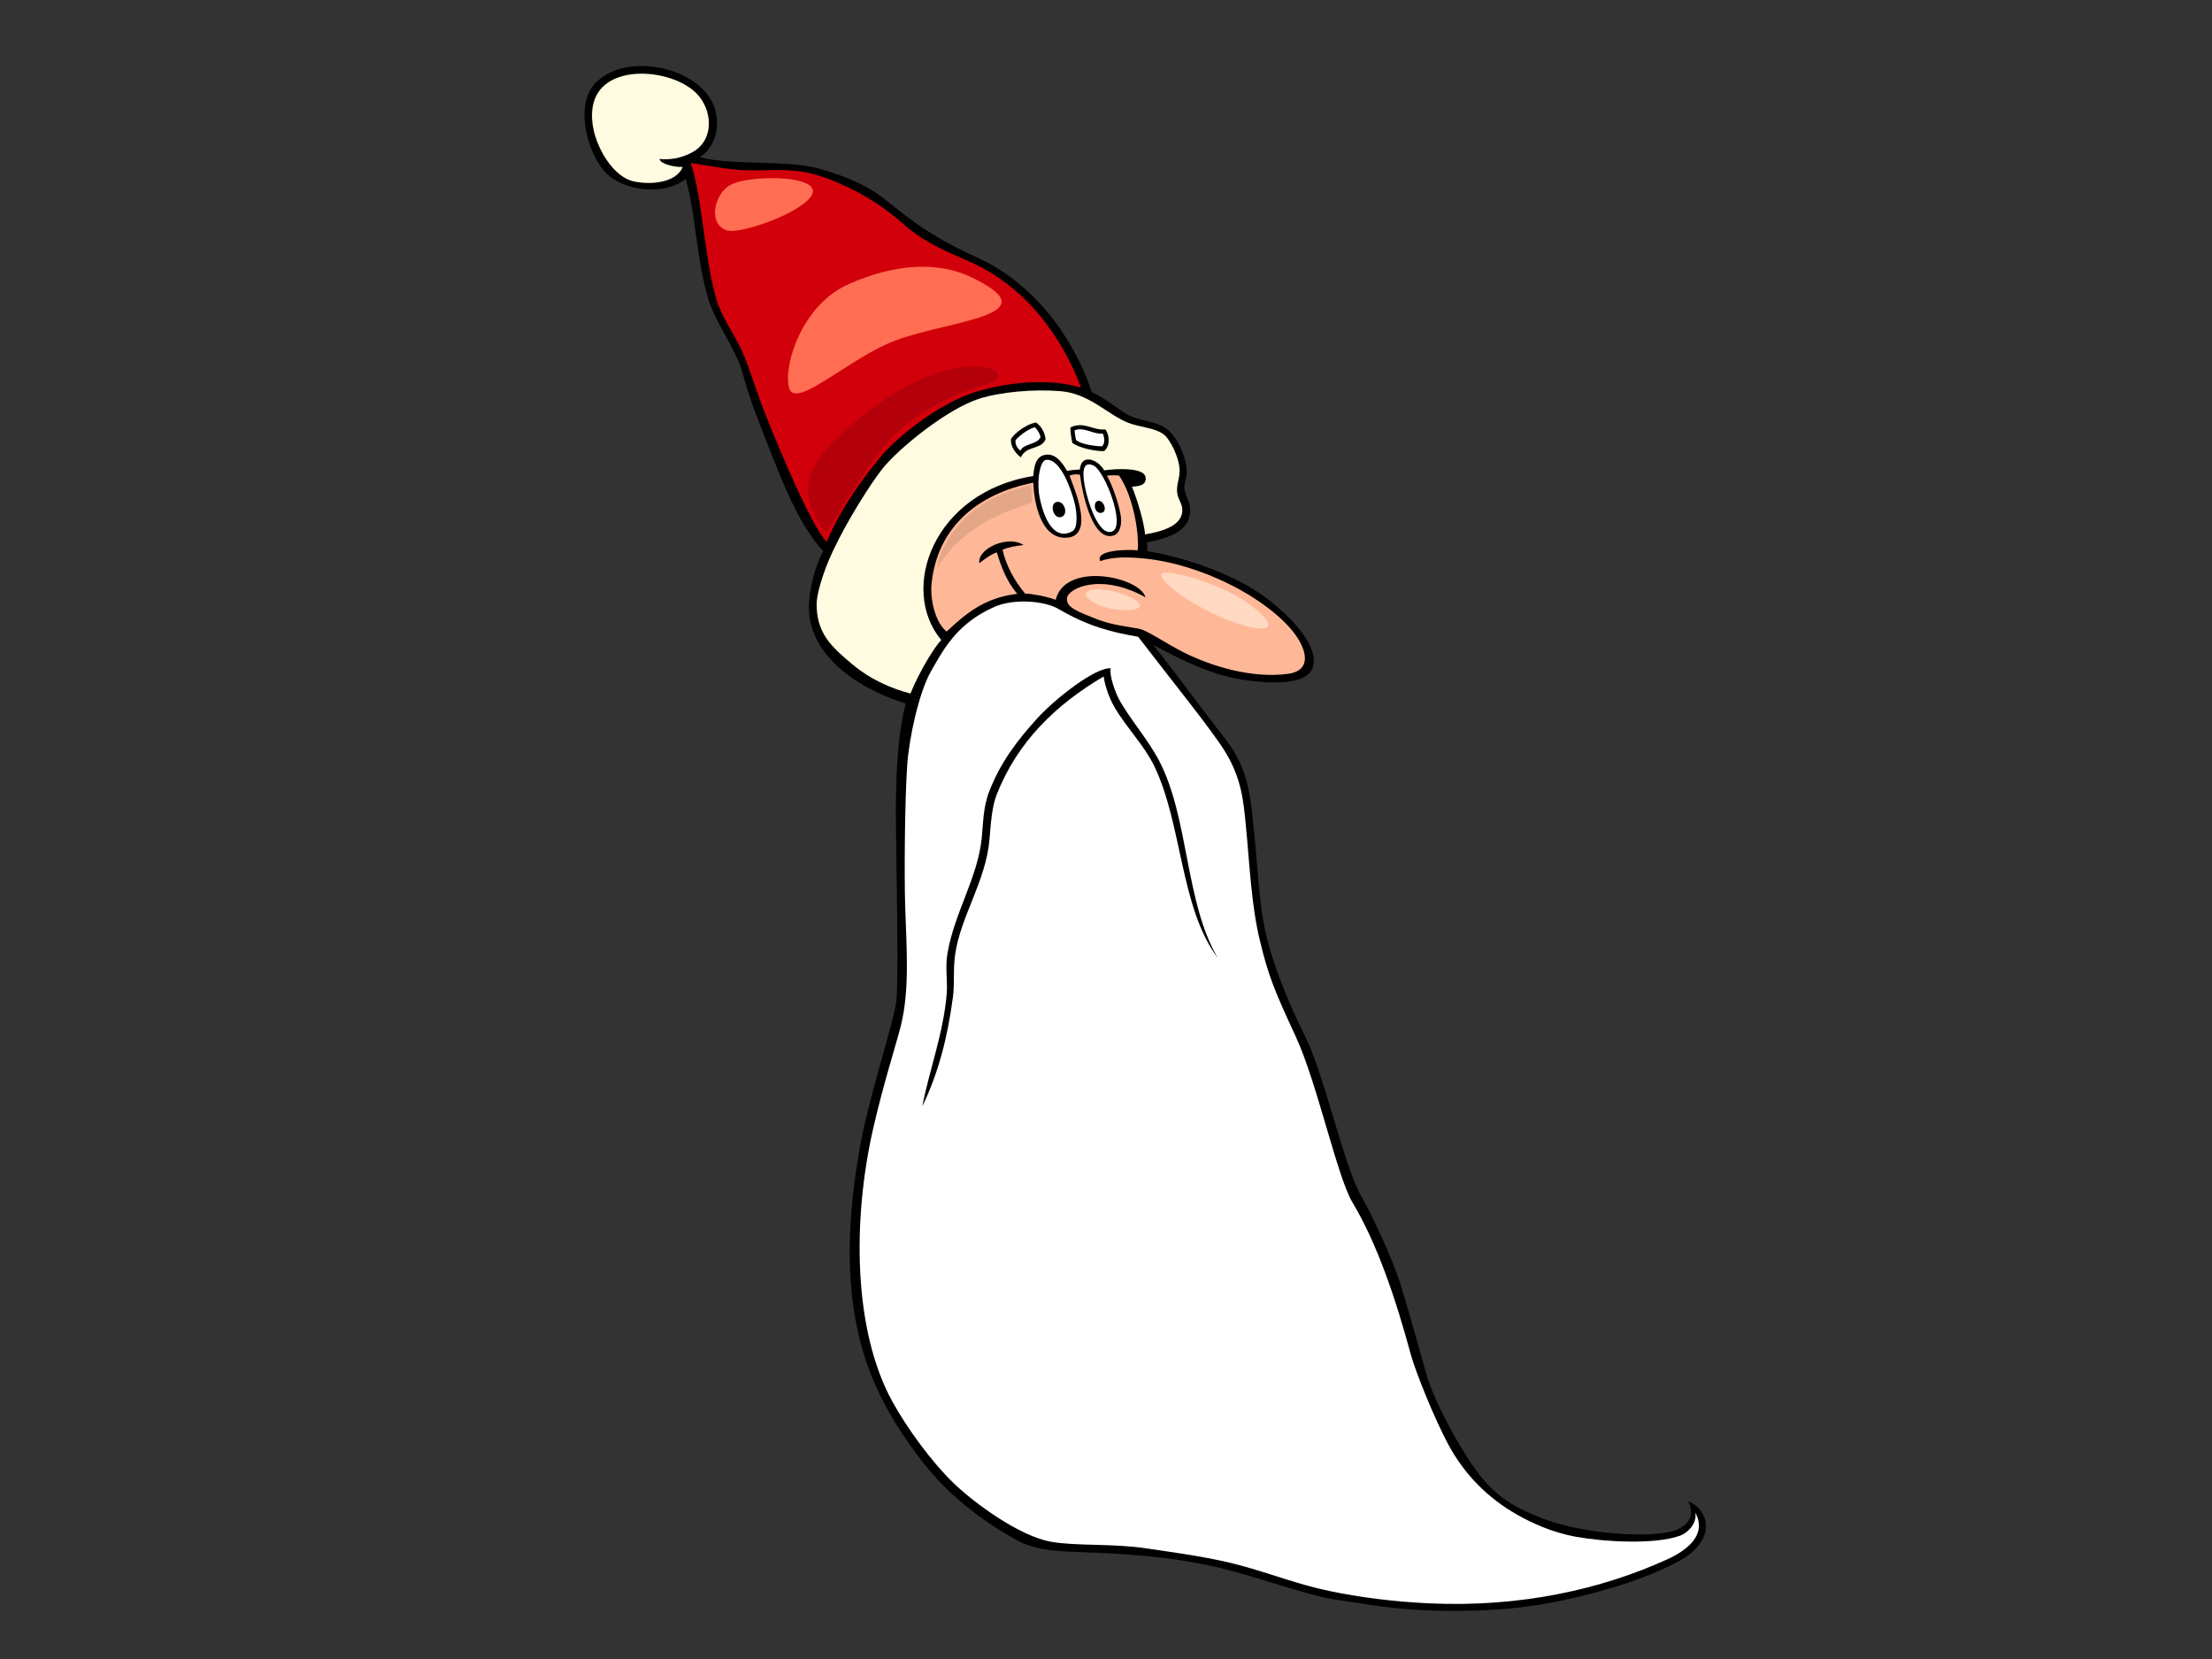 <?xml version="1.0" encoding="utf-8"?>
<!-- Generator: Adobe Illustrator 17.0.0, SVG Export Plug-In . SVG Version: 6.00 Build 0)  -->
<!DOCTYPE svg PUBLIC "-//W3C//DTD SVG 1.1//EN" "http://www.w3.org/Graphics/SVG/1.1/DTD/svg11.dtd">
<svg version="1.1" id="Layer_1" xmlns="http://www.w3.org/2000/svg" xmlns:xlink="http://www.w3.org/1999/xlink" x="0px" y="0px"
	 width="800px" height="600px" viewBox="0 0 800 600" enable-background="new 0 0 800 600" xml:space="preserve">
<rect x="0" y="0" width="800" height="600" fill="#333333" stroke="none"/>
<g>
	<path fill-rule="evenodd" clip-rule="evenodd" d="M367.058,556.667c-7.145-4.138-22.512-13.052-35.268-30.384
		c-6.496-8.827-16.944-23.513-21.636-45.223c-4.693-21.71-2.883-43.67,0.39-63.621c3.274-19.951,13.173-48.834,13.696-56.024
		c0.641-8.86,0.172-31.911,0.031-45.174c-0.209-19.822-1.289-43.753,3.292-61.826c-13.843-4.157-31.806-14.257-34.673-30.594
		c-1.319-7.509,1.654-18.589,4.82-24.511c-7.698-8.262-13.621-22.045-18.531-34.688c-3.714-9.552-7.804-19.17-10.569-29.519
		c-2.523-9.454-10.243-18.355-12.898-28.458c-4.139-15.758-4.153-29.451-7.707-41.955c-8.221,6.484-22.521,4.042-28.541-1.836
		c-6.848-6.694-11.792-24.402-4.416-32.495c10.785-11.83,36.821-6.41,42.863,7.307c2.924,6.637,1.349,15.245-4.899,19.187
		c12.204,3.085,31.318,0.968,42.451,3.942c7.925,2.117,16.619,5.417,22.805,9.962c7.373,5.415,14.742,13.148,35.216,22.43
		c24.779,11.23,37.427,35.869,41.303,48.605c1.929,0.758,4.765,2.624,7.126,4.201c2.155,1.432,4.636,3.448,6.735,4.397
		c4.129,1.863,9.507,2.051,12.949,4.449c3.894,2.709,7.665,10.477,7.623,15.938c-0.016,2.253-1.09,3.972-0.855,6.083
		c0.236,2.092,1.673,4.013,1.964,6.399c1.069,8.655-7.422,11.268-15.531,12.902c0.224,0.829,0.173,2.493,0.083,3.172
		c14.369,2.329,32.101,8.68,42.95,16.863c10.859,8.178,19.751,18.75,16.696,25.782c-3.058,7.032-21.354,4.844-29.518,2.984
		c-10.903-2.485-22.112-8.652-28.083-11.825c5.108,6.02,16.921,22.242,26.016,33.832c9.094,11.596,9.321,21.68,10.798,35.798
		c1.065,10.166,1.609,23.338,3.647,33.016c2.177,10.305,7.115,24.028,14.472,38.723c7.359,14.694,13.94,46.66,20.563,58.31
		c3.149,5.537,10.948,21.423,14.243,32.181c3.301,10.755,6.071,20.81,9.056,31.524c2.986,10.717,13.479,29.789,20.216,37.923
		c6.74,8.137,13.581,11.508,22.253,14.82c15.218,5.81,39.34,7.048,47.303,4.312c8.103-2.798,6.114-8.603,5.143-10.578
		c3.429,1.241,7.176,5.442,6.196,10.695c-0.701,3.753-3.902,7.433-7.666,9.762c-6.271,3.868-16.152,7.69-24.005,10.114
		c-8.243,2.548-17.283,4.864-26.801,6.516c-20.053,3.483-46.002,3.265-65.413-0.065c-5.075-0.876-10.186-1.307-15.113-2.509
		c-14.247-3.481-27.322-8.674-41.617-11.588c-14.604-2.979-29.252-4.051-45.935-4.607
		C382.929,561.072,374.203,560.807,367.058,556.667z"/>
	<path fill-rule="evenodd" clip-rule="evenodd" fill="#FFFBE0" d="M228.759,65.491c-9.014-2.291-17.768-19.244-13.578-29.83
		c5.022-12.692,27.715-10.625,36.465-2.133c6.072,5.886,6.909,16.895-1.072,21.437c-4.389,2.499-9.105,2.908-12.046,2.512
		c0.228,1.806,5.376,3.052,8.38,2.894C244.59,66.31,234.674,66.992,228.759,65.491z"/>
	<path fill-rule="evenodd" clip-rule="evenodd" fill="#D2000A" d="M353.448,141.564c-13.673,3.993-29.421,16.844-35.081,23.783
		c-5.87,7.209-13.722,17.381-19.405,30.638c-6.361-6.664-21.242-43.207-24.496-52.386c-3.256-9.179-4.605-13.805-7.107-18.698
		c-2.181-4.255-6.64-11.107-8.179-16.334c-4.593-15.646-4.967-36.205-9.376-49.647c5.776,0.933,13.66,2.384,19.395,2.646
		c6.536,0.295,13.65-0.603,20.679,0.491c6.296,0.974,12.127,3.442,17.202,5.873c7.606,3.641,13.969,8.028,19.994,13.388
		c6.079,5.417,13.055,8.764,21.17,12.228c7.734,3.301,13.427,6.601,20.391,12.785c9.835,8.742,17.976,21.811,22.306,33.837
		C378.884,136.665,364.669,138.288,353.448,141.564z"/>
	<path fill-rule="evenodd" clip-rule="evenodd" fill="#FFFBE0" d="M378.099,164.472c-3.547,0.586-4.111,4.17-4.382,7.684
		c-36.145,5.783-48.687,40.938-33.29,59.331c-2.073,1.994-7.616,10.687-11.151,19.337c-6.231-1.628-14.09-4.716-21.155-10.684
		c-7.062-5.968-12.962-10.941-12.768-22.056c0.049-2.826,1.948-10.461,5.854-18.747c5.447-11.563,13.836-24.656,18.021-29.915
		c5.69-7.141,23.203-21.473,34.889-25.215c7.668-2.458,19.814-3.538,29.432-2.739c10.252,0.857,16.473,7.984,23.953,11.219
		c4.323,1.871,9.608,1.83,13.149,4.258c2.59,1.781,6.235,9.184,5.964,13.892c-0.16,2.662-1.308,5.052-0.812,7.788
		c0.427,2.362,2.114,3.89,1.769,6.593c-0.654,5.098-7.316,6.991-13.445,8.066c-0.307-4.397-3.007-13.115-4.731-17.261
		c1.616-0.134,5.612-0.223,4.884-3.576c-0.737-3.35-10.127-3.039-14.973-2.329c-0.681-1.509-3.288-4.048-5.824-3.944
		c-2.864,0.115-2.931,3.636-2.931,3.636s-2.594,0.057-4.637,0.51C384.758,168.329,382.16,163.798,378.099,164.472z"/>
	<path fill-rule="evenodd" clip-rule="evenodd" fill="#FFFFFF" d="M388.572,181.585c0.956,3.652,1.379,9.389-0.762,10.576
		c-5.281,2.924-9.499-1.678-11.69-11.628c-1.352-6.14-0.099-14.001,2.24-14.233C383.75,165.773,387.617,177.933,388.572,181.585z"/>
	<path fill-rule="evenodd" clip-rule="evenodd" fill="#FFFFFF" d="M402.232,192.202c-5.026,1.95-9.036-11.533-9.914-16.413
		c-0.88-4.877-0.88-9.269,3.164-7.419C399.529,170.222,407.263,190.254,402.232,192.202z"/>
	<path fill-rule="evenodd" clip-rule="evenodd" fill="#FFB897" d="M390.598,171.744c0.775,6.366,3.991,21.546,10.376,22.119
		c3.889,0.349,4.559-3.573,4.502-5.916c-0.09-3.584-3.007-12.381-5.149-15.905c0.863-0.12,3.268-0.284,4.429,0.003
		c4.648,6.666,7.294,19.533,6.707,26.983c-4.246-0.404-15.474-0.022-13.55,3.898c3.62-1.181,7.597-1.675,15.006-1.026
		c12.931,1.132,25.943,6.028,36.017,11.647c7.474,4.168,19.451,12.599,22.403,21.298c1.776,5.237-0.516,8.159-5.397,8.838
		c-13.528,1.871-28.473-3.036-37.775-7.7c-6.627-3.319-13.161-8.011-16.348-8.617c-3.182-0.608-9.683-1.282-14.922-3.347
		c-7.196-2.831-11.491-4.367-10.995-7.776c0.487-3.418,12.014-9.252,28.384-0.221c-2.066-7.441-29.005-13.101-32.479,0.911
		c-3.703-1.334-8.345-2.149-11.075-2.264c-4.017-4.768-6.886-10.327-8.171-15.872c2.14-0.865,4.432-1.323,7.593-1.664
		c-5.281-3.693-16.686,1.05-15.967,6.576c1.548-1.225,4.091-3.189,6.324-3.933c1.628,5.423,3.632,10.551,7.394,15
		c-12.036,1.375-18.876,7.433-25.544,13.641c-3.831-3.009-6.101-11.105-5.43-17.49c2.093-19.907,16.2-32.23,36.765-36.358
		c0.282,6.937,2.574,19.975,11.563,19.926c10.892-0.065,3.507-17.144,1.562-22.46C387.887,171.501,389.909,171.406,390.598,171.744z
		"/>
	<path fill-rule="evenodd" clip-rule="evenodd" fill="#FFFFFF" d="M322.814,507.028c5.32,9.637,14.142,21.726,22.173,29.456
		c7.99,7.698,24.121,19.178,35.117,21.112c9.198,1.615,22.247,0.567,34.289,2.365c12.108,1.806,23.582,3.284,34.467,6.252
		c10.843,2.959,20.687,6.838,31.735,9.151c11.015,2.31,23.289,3.901,36.224,4.503c32.947,1.533,62.244-5.019,86.167-15.908
		c7.108-3.235,14.54-8.911,10.125-16.906c0.754,3.846-2.674,7.332-5.462,8.336c-9.539,3.45-28.293,2.125-37.858,0.376
		c-8.392-1.533-15.896-4.989-21.265-8.052c-10.026-5.734-18.538-13.89-24.612-25.081c-5.112-9.413-12.03-26.65-13.745-33.008
		c-5.363-19.847-12.134-39.961-21.017-54.72c-5.51-9.157-12.787-43.272-20.443-59.835c-7.654-16.563-9.843-21.636-13.009-34.705
		c-3.186-13.12-3.737-27.659-5.08-41.341c-0.865-8.829-1.429-16.974-7.29-26.778c-4.625-7.733-20.159-26.851-31.697-41.952
		c-9.577-1.626-18.134-3.789-28.802-10.043c-5.181-3.036-16.269-3.835-23.236-0.747c-13.658,6.053-18.462,15.548-22.881,23.267
		c-4.424,7.717-7.942,24.306-8.609,33.903c-0.889,12.834-1.078,39.475-0.745,50.804c0.431,14.541,1.762,30.054-1.532,43.428
		c-1.501,6.08-6.441,21.366-10.103,37.553C308.333,441.132,308.479,481.085,322.814,507.028z"/>
	<path fill-rule="evenodd" clip-rule="evenodd" d="M333.581,400.105c5.724-11.887,9.068-24.514,11.057-39.467
		c0.66-4.997,0.01-10.103,0.818-15.561c2.04-13.879,11.132-26.385,12.41-41.584c0.476-5.627,0.877-11.792,2.61-16.165
		c7.593-19.154,21.312-32.424,38.663-42.675c0.537,3.505,1.919,7.711,4.107,11.407c4.319,7.299,10.525,13.445,14.159,20.908
		c10.166,20.883,9.42,51.461,22.992,69.417c-11.841-20.035-10.369-50.678-21.234-71.346c-4.096-7.793-10.716-15.218-14.491-22.212
		c-1.302-2.414-3.524-8.494-2.994-11.134c-5.502-0.377-19.919,10.821-26.632,18.213c-7.193,7.913-13.185,15.834-17.232,26.205
		c-2.304,5.903-2.186,11.484-2.762,17.062c-1.5,14.43-9.933,26.966-12.408,41.78c-0.84,5.011,0.118,10.022-0.246,14.405
		C341.206,373.856,336.02,387.156,333.581,400.105z"/>
	<path fill-rule="evenodd" clip-rule="evenodd" d="M397.167,181.149c-2.033,0.327-1.378,4.692,1.113,4.337
		C400.775,185.131,399.195,180.816,397.167,181.149z"/>
	<path fill-rule="evenodd" clip-rule="evenodd" d="M382.332,181.512c-2.86,0.344-1.585,5.99,1.197,5.534
		C386.582,186.55,385.197,181.163,382.332,181.512z"/>
	<path fill-rule="evenodd" clip-rule="evenodd" d="M369.187,165.416c1.99-4.386,7.468-2.668,8.963-6.585
		c-0.311-2.463-1.559-4.757-3.488-6.036c-4.317,0.865-8.048,4.392-8.962,5.878C365.229,160.988,367.027,163.768,369.187,165.416z"/>
	<path fill-rule="evenodd" clip-rule="evenodd" fill="#FFFFFF" d="M367.275,159.224c0.963-1.206,3.902-3.762,6.893-4.703
		c0.58,0.314,1.825,1.958,2.154,3.527c-1.08,2.82-6.305,2.351-7.218,4.937C367.983,162.21,367.11,160.868,367.275,159.224z"/>
	<path fill-rule="evenodd" clip-rule="evenodd" d="M387.115,154.597c0,1.65,0.33,4.075,0.747,5.646
		c2.818,1.88,8.408,3.022,11.451,2.9c2.518-2.07,1.756-6.358,0.428-7.823C395.08,155.697,392.013,152.249,387.115,154.597z"/>
	<path fill-rule="evenodd" clip-rule="evenodd" fill="#FFFFFF" d="M398.813,156.793c0.75,1.413,0.835,3.917-0.33,4.624
		c-2.901-0.065-7.803-0.862-9.285-2.261c-0.259-0.718-0.419-2.4-0.593-3.459C391.766,154.136,395.77,157.292,398.813,156.793z"/>
	<path fill-rule="evenodd" clip-rule="evenodd" fill="#FFD9C2" d="M448.927,216.552c-5.074-3.32-18.805-8.988-26.778-9.441
		c-7.972-0.45,7.931,12.046,23.333,17.659C460.883,230.384,463.766,226.246,448.927,216.552z"/>
	<path fill-rule="evenodd" clip-rule="evenodd" fill="#FFD9C2" d="M409.103,216.173c-5.26-2.583-12.039-3.805-15.323-2.48
		c-3.283,1.326,1.796,5.606,9.455,6.686C410.894,221.462,415.819,219.473,409.103,216.173z"/>
	<path fill-rule="evenodd" clip-rule="evenodd" fill="#E3A788" d="M372.992,175.453c0,0-13.977,2.736-22.392,10.48
		c-8.415,7.747-11.387,15.802-11.751,19.517c4.366-6.8,8.491-10.881,15.778-15.611c6.71-4.353,18.673-8.115,18.673-8.115
		s-0.058-2.428-0.242-3.702C372.875,176.741,372.992,175.453,372.992,175.453z"/>
	<path fill-rule="evenodd" clip-rule="evenodd" fill="#FF6D53" d="M351.242,100.237c-12.392-5.922-28.103-4.749-44.542,2.635
		c-16.433,7.389-23.345,28.606-21.383,37.236c1.964,8.631,21.762-10.693,38.504-16.961
		C343.753,115.684,380.686,114.306,351.242,100.237z"/>
	<path fill-rule="evenodd" clip-rule="evenodd" fill="#FF6D53" d="M286.515,64.908c-4.813-0.799-17.513-0.851-22.688,2.155
		s-7.975,13.393-1.35,16.137C269.105,85.946,310.667,68.917,286.515,64.908z"/>
	<path fill-rule="evenodd" clip-rule="evenodd" fill="#B3000A" d="M356.574,138.943c-5.927,1.667-23.858,7.962-34.497,19.762
		c-10.641,11.798-23.21,33.971-23.21,33.971s-5.586-6.898-6.447-13.074c-1.326-9.55,5.214-19.116,26.697-34.462
		C348.664,124.042,370.904,134.912,356.574,138.943z"/>
</g>
</svg>
